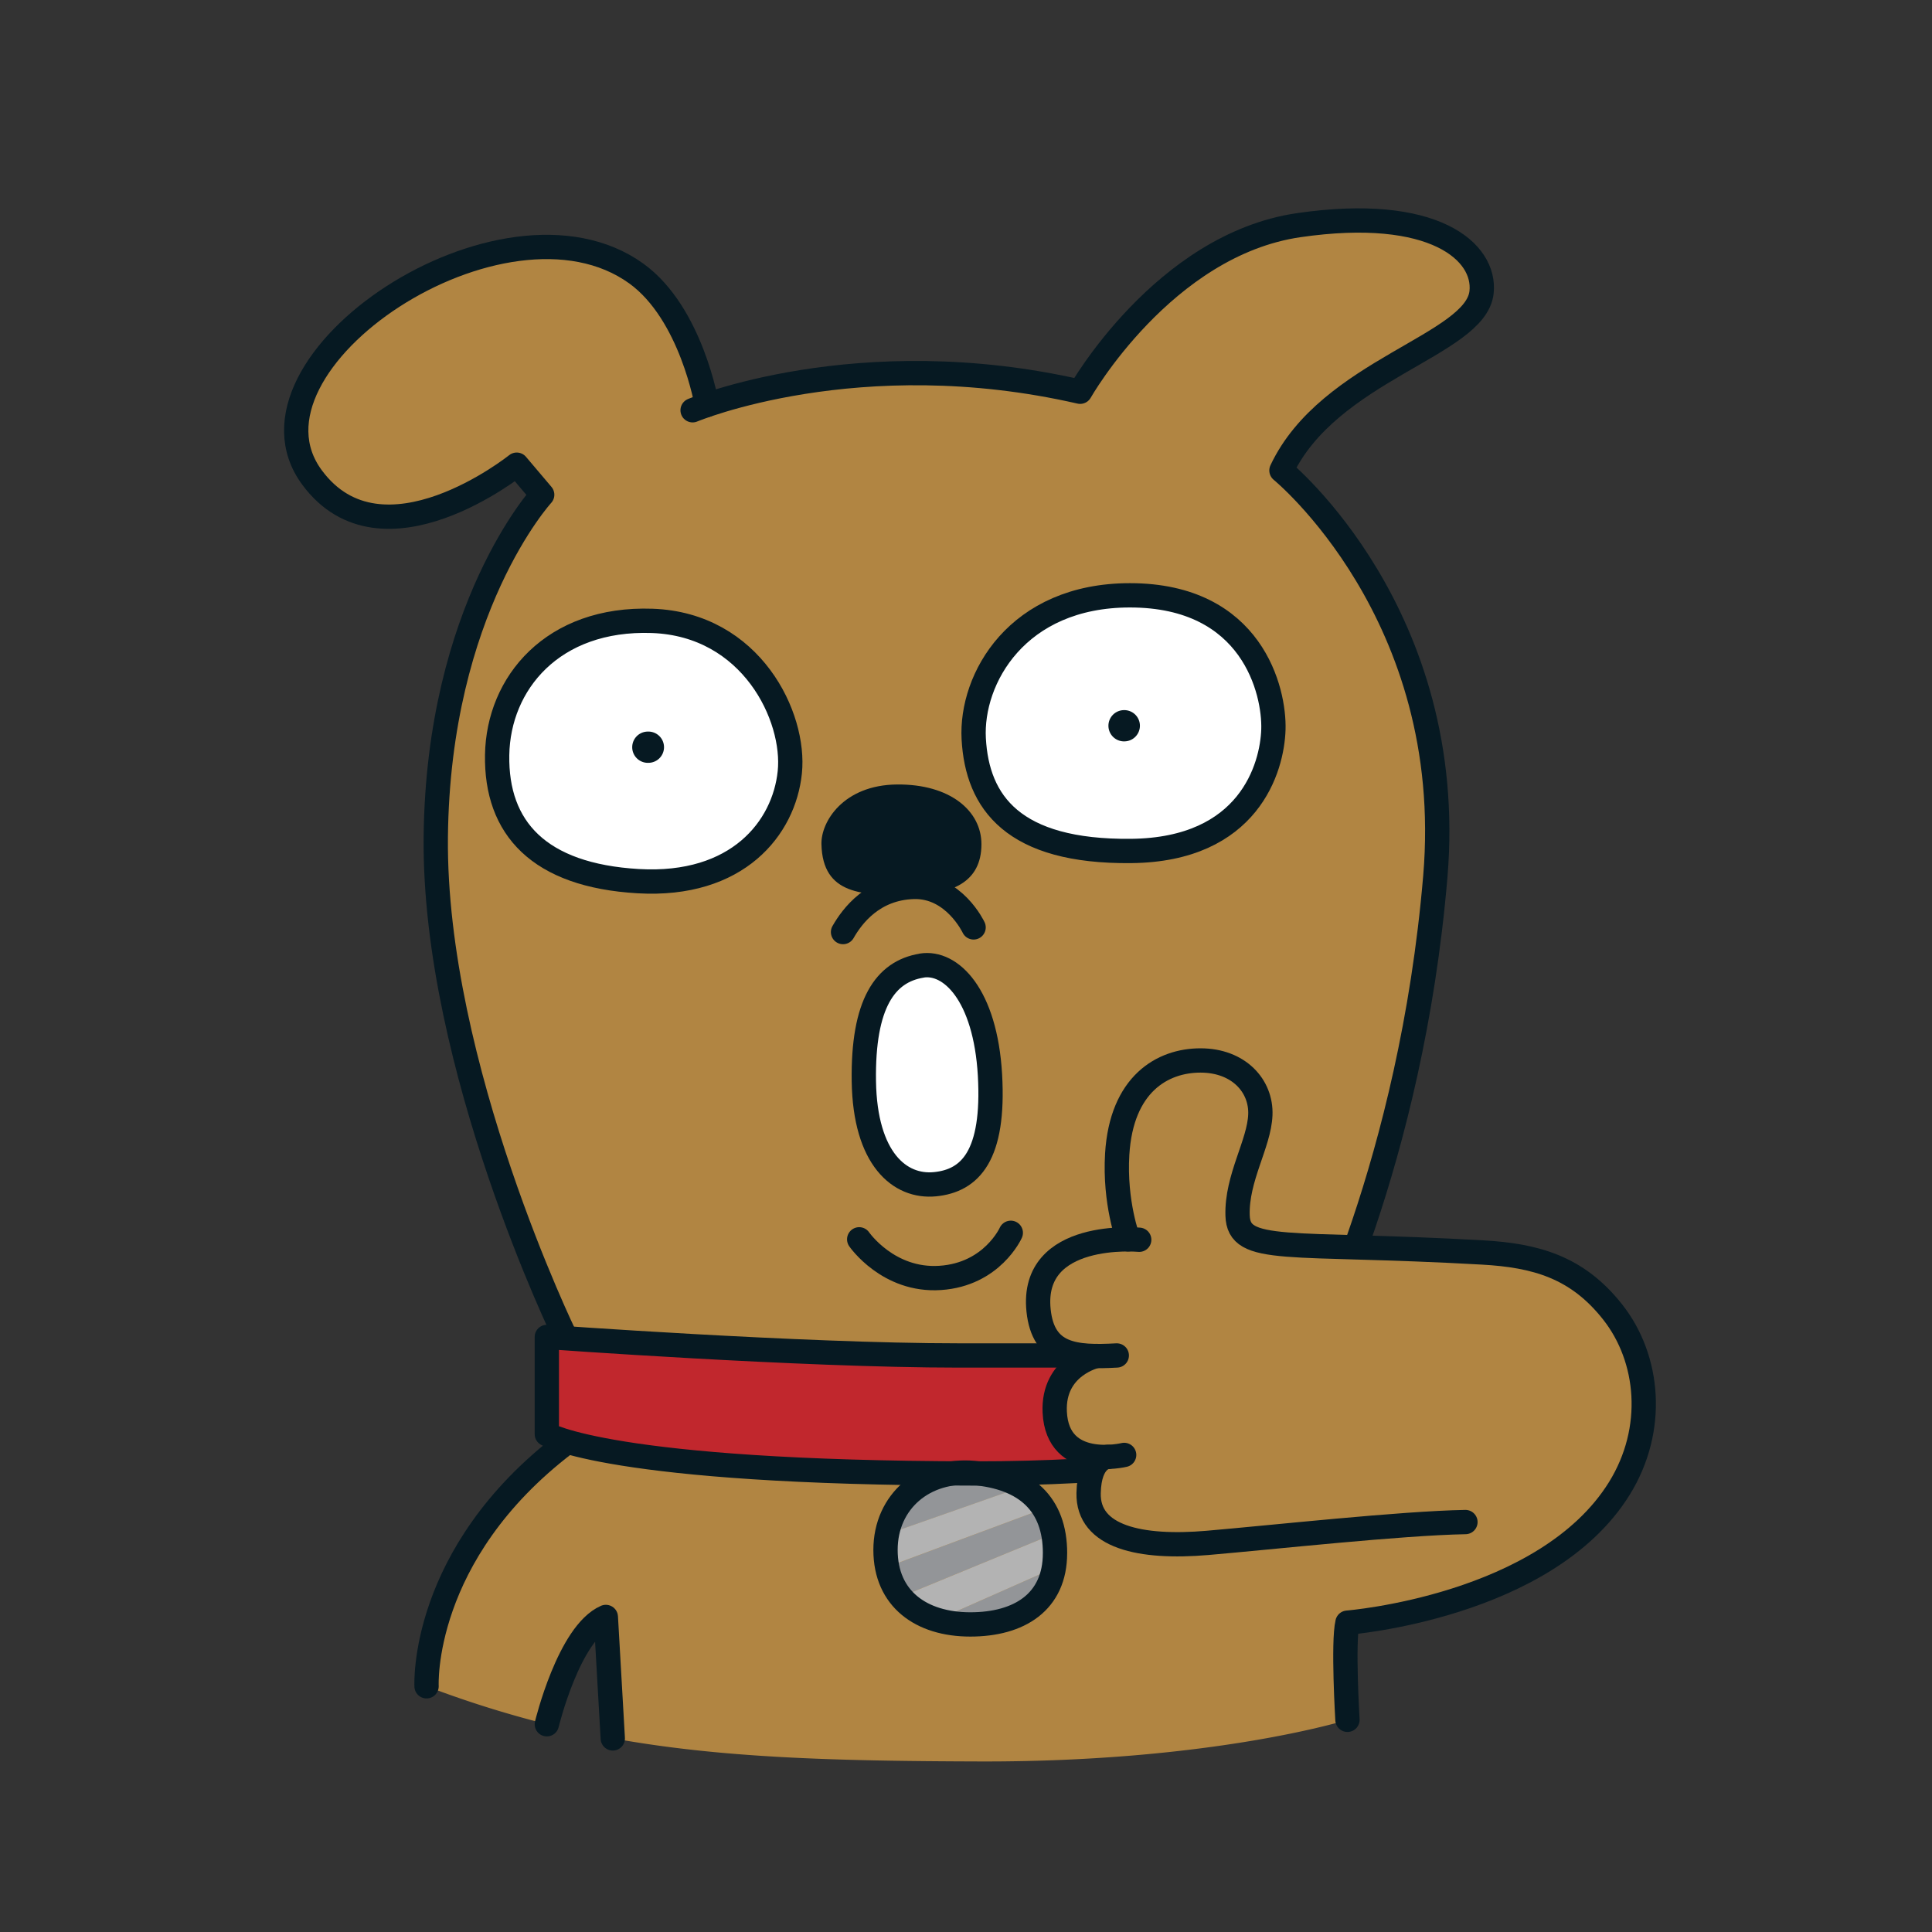 <svg xmlns="http://www.w3.org/2000/svg" width="102" height="102" fill="none"><rect width="100%" height="100%" fill="#333333" stroke="none"/><g clip-path="url(#a)"><path fill="#B18542" d="M78.259 66.124c-2.77-.085-4.977-.118-6.732-.158 1.594-4.434 3.54-11.276 4.251-19.694 1.169-13.86-8.125-21.438-8.125-21.438 2.503-5.314 10.261-6.596 10.566-9.407.23-2.133-2.503-4.581-9.65-3.544-7.145 1.037-11.543 8.795-11.543 8.795-9.711-2.224-17.363-.095-19.712.704 0 0-.81-4.834-3.72-6.937-7-5.061-21.58 4.712-17.12 10.76 3.708 5.03 10.81-.671 10.81-.671l1.345 1.586s-5.497 5.985-5.618 18.078c-.121 12.093 6.842 26.385 6.842 26.385v5.618c-7.696 5.864-7.33 12.827-7.33 12.827a56.503 56.503 0 0 0 6.351 2c.008-.036 1.17-4.811 3.115-5.665l.367 6.413c5.687 1.03 11.61 1.198 19.36 1.22 12.339.037 19.423-2.198 19.423-2.198s-.246-4.094 0-5.131c0 0 10.323-.916 14.354-7.084 4.031-6.167-2.243-12.306-7.23-12.46h-.004Z"/><path stroke="#061922" stroke-linecap="round" stroke-linejoin="round" stroke-width="1.283" d="M22.52 89.028s-.367-6.963 7.33-12.827v-5.618s-6.964-14.292-6.843-26.385c.121-12.093 5.618-18.078 5.618-18.078l-1.345-1.587s-7.102 5.703-10.81.671c-4.457-6.047 10.125-15.82 17.128-10.76 2.91 2.104 3.72 6.938 3.72 6.938M28.87 91.032s1.162-4.811 3.115-5.665l.367 6.413"/><path fill="#fff" d="M26.247 39.863c.058-3.786 2.931-7.267 8.183-7.084 5.251.183 7.575 5.068 7.267 8-.304 2.931-2.749 6.046-8 5.742-5.252-.304-7.513-2.81-7.45-6.658ZM51.408 39.005c-.172-3.173 2.29-7.575 8.246-7.575 6.475 0 7.637 5.069 7.575 7.084-.063 2.016-1.283 6.351-7.513 6.413-6.23.063-8.124-2.565-8.308-5.925v.003Z"/><path stroke="#061922" stroke-linecap="round" stroke-linejoin="round" stroke-width="1.283" d="M45.361 65.43s1.529 2.222 4.277 2.038c2.748-.183 3.727-2.382 3.727-2.382"/><path fill="#fff" d="M48.66 50.981c-1.928.312-3.115 2.012-3.053 6.105.063 4.094 1.895 5.618 3.757 5.435 1.861-.183 3.144-1.51 2.902-5.764-.246-4.255-2.078-6.025-3.602-5.78l-.004.004Z"/><path fill="#061922" d="M43.368 44.568c-.03-1.187 1.162-3.122 3.98-3.151 2.814-.03 4.467 1.396 4.467 3.151 0 2.023-1.569 2.683-3.852 2.69-2.407.007-4.533 0-4.595-2.69Z"/><path fill="#C1272D" d="M64.05 76.92s-4.616.88-12.65.872c-19.25-.026-22.53-2.078-22.53-2.078v-5.13s13.398.978 21.743.978H63.27"/><path fill="#939598" d="m55.11 79.65-8.272 3.078c.121.616.374 1.14.73 1.572l8.043-3.31a3.842 3.842 0 0 0-.502-1.337v-.003ZM51.397 77.763c-2.286-.195-4.17 1.128-4.566 3.24l7.11-2.496c-.671-.407-1.521-.657-2.544-.74v-.004ZM49.477 85.52a6.15 6.15 0 0 0 1.752.242c2.301 0 4.05-.938 4.405-2.972l-6.157 2.73Z"/><path fill="#B3B3B3" d="m53.94 78.503-7.109 2.495a4.67 4.67 0 0 0-.08.829c0 .318.029.619.084.901l8.27-3.078c-.289-.47-.677-.85-1.168-1.147h.004ZM55.7 81.999c0-.36-.034-.693-.092-1.008l-8.044 3.31c.473.574 1.125.985 1.91 1.22l6.156-2.73c.044-.25.07-.51.07-.792Z"/><path stroke="#061922" stroke-linecap="round" stroke-linejoin="round" stroke-width="1.283" d="M55.7 81.999c0-2.584-1.525-3.998-4.306-4.236-2.573-.22-4.643 1.484-4.643 4.067 0 2.584 1.89 3.932 4.474 3.932 2.584 0 4.474-1.18 4.474-3.763Z"/><path stroke="#061922" stroke-linecap="round" stroke-linejoin="round" stroke-width="1.283" d="M64.05 76.92s-4.616.88-12.65.872c-19.25-.026-22.53-2.078-22.53-2.078v-5.13s13.398.978 21.743.978H63.27"/><path fill="#061922" d="M34.203 40.273a.825.825 0 1 0 0-1.649.825.825 0 0 0 0 1.65ZM59.316 39.14a.825.825 0 1 0 0-1.648.825.825 0 0 0 0 1.649Z"/><path stroke="#061922" stroke-linecap="round" stroke-linejoin="round" stroke-width="1.283" d="M26.247 39.863c.058-3.786 2.931-7.267 8.183-7.084 5.251.183 7.575 5.068 7.267 8-.304 2.931-2.749 6.046-8 5.742-5.252-.304-7.513-2.81-7.45-6.658ZM51.408 39.005c-.172-3.173 2.29-7.575 8.246-7.575 6.475 0 7.637 5.069 7.575 7.084-.063 2.016-1.283 6.351-7.513 6.413-6.23.063-8.124-2.565-8.308-5.925v.003Z"/><path stroke="#061922" stroke-linecap="round" stroke-linejoin="round" stroke-width="1.283" d="M36.566 21.66s8.733-3.664 20.46-.978c0 0 4.398-7.758 11.544-8.795 7.146-1.037 9.88 1.407 9.649 3.543-.304 2.808-8.063 4.094-10.565 9.407 0 0 9.293 7.579 8.124 21.439-1.283 15.208-6.596 25.286-6.596 25.286"/><path fill="#B18542" d="M85.141 69.271c-1.876-2.382-4.075-2.986-6.878-3.144-10.309-.582-12.863.121-12.925-1.953-.059-1.979 1.143-3.786 1.202-5.31.062-1.528-1.144-2.873-3.16-2.873-2.015 0-4.173 1.25-4.397 4.947-.154 2.565.583 4.497.583 4.497-1.448 0-5.087.322-4.735 3.748.202 1.976 1.385 2.397 3.053 2.412h-.011s-2.302.51-2.188 2.965c.099 2.107 1.744 2.396 2.796 2.363-.117.007-.967.136-1.004 1.913-.048 2.32 2.73 2.932 6.274 2.628 3.544-.305 10.199-1.037 13.621-1.1l2.236-4.756 5.885 2.986c1.939-3.13 1.583-6.86-.352-9.315v-.008Z"/><path stroke="#061922" stroke-linecap="round" stroke-linejoin="round" stroke-width="1.283" d="M60.145 65.453s-5.754-.539-5.314 3.727c.245 2.382 1.91 2.503 4.13 2.382"/><path stroke="#061922" stroke-linecap="round" stroke-linejoin="round" stroke-width="1.283" d="M59.35 76.813s-3.519.854-3.665-2.261c-.114-2.455 2.188-2.961 2.188-2.961"/><path stroke="#061922" stroke-linecap="round" stroke-linejoin="round" stroke-width="1.283" d="M77.368 80.357c-3.419.062-10.077.795-13.621 1.1-3.544.303-6.322-.305-6.274-2.628.04-1.91 1.023-1.913 1.023-1.913"/><path stroke="#061922" stroke-linecap="round" stroke-linejoin="round" stroke-width="1.283" d="M71.139 90.798s-.246-4.094 0-5.13c0 0 10.47-.822 14.354-7.085 1.939-3.13 1.583-6.86-.352-9.315-1.876-2.382-4.075-2.987-6.878-3.144-10.309-.583-12.863.12-12.925-1.954-.06-1.979 1.143-3.785 1.202-5.31.062-1.528-1.144-2.873-3.16-2.873-2.015 0-4.173 1.25-4.397 4.947-.154 2.566.583 4.497.583 4.497"/><path fill="#B18542" d="M44.508 49.208c.487-.854 1.587-2.32 3.727-2.383 2.136-.062 3.166 2.137 3.166 2.137"/><path stroke="#061922" stroke-linecap="round" stroke-linejoin="round" stroke-width="1.283" d="M44.508 49.208c.487-.854 1.587-2.32 3.727-2.383 2.136-.062 3.166 2.137 3.166 2.137M48.66 50.981c-1.928.312-3.115 2.012-3.053 6.105.063 4.094 1.895 5.618 3.757 5.435 1.861-.183 3.144-1.51 2.902-5.764-.246-4.255-2.078-6.025-3.602-5.78l-.004.004Z"/></g><defs><clipPath id="a"><path fill="#fff" d="M15 11h72.421v82H15z"/></clipPath></defs></svg>